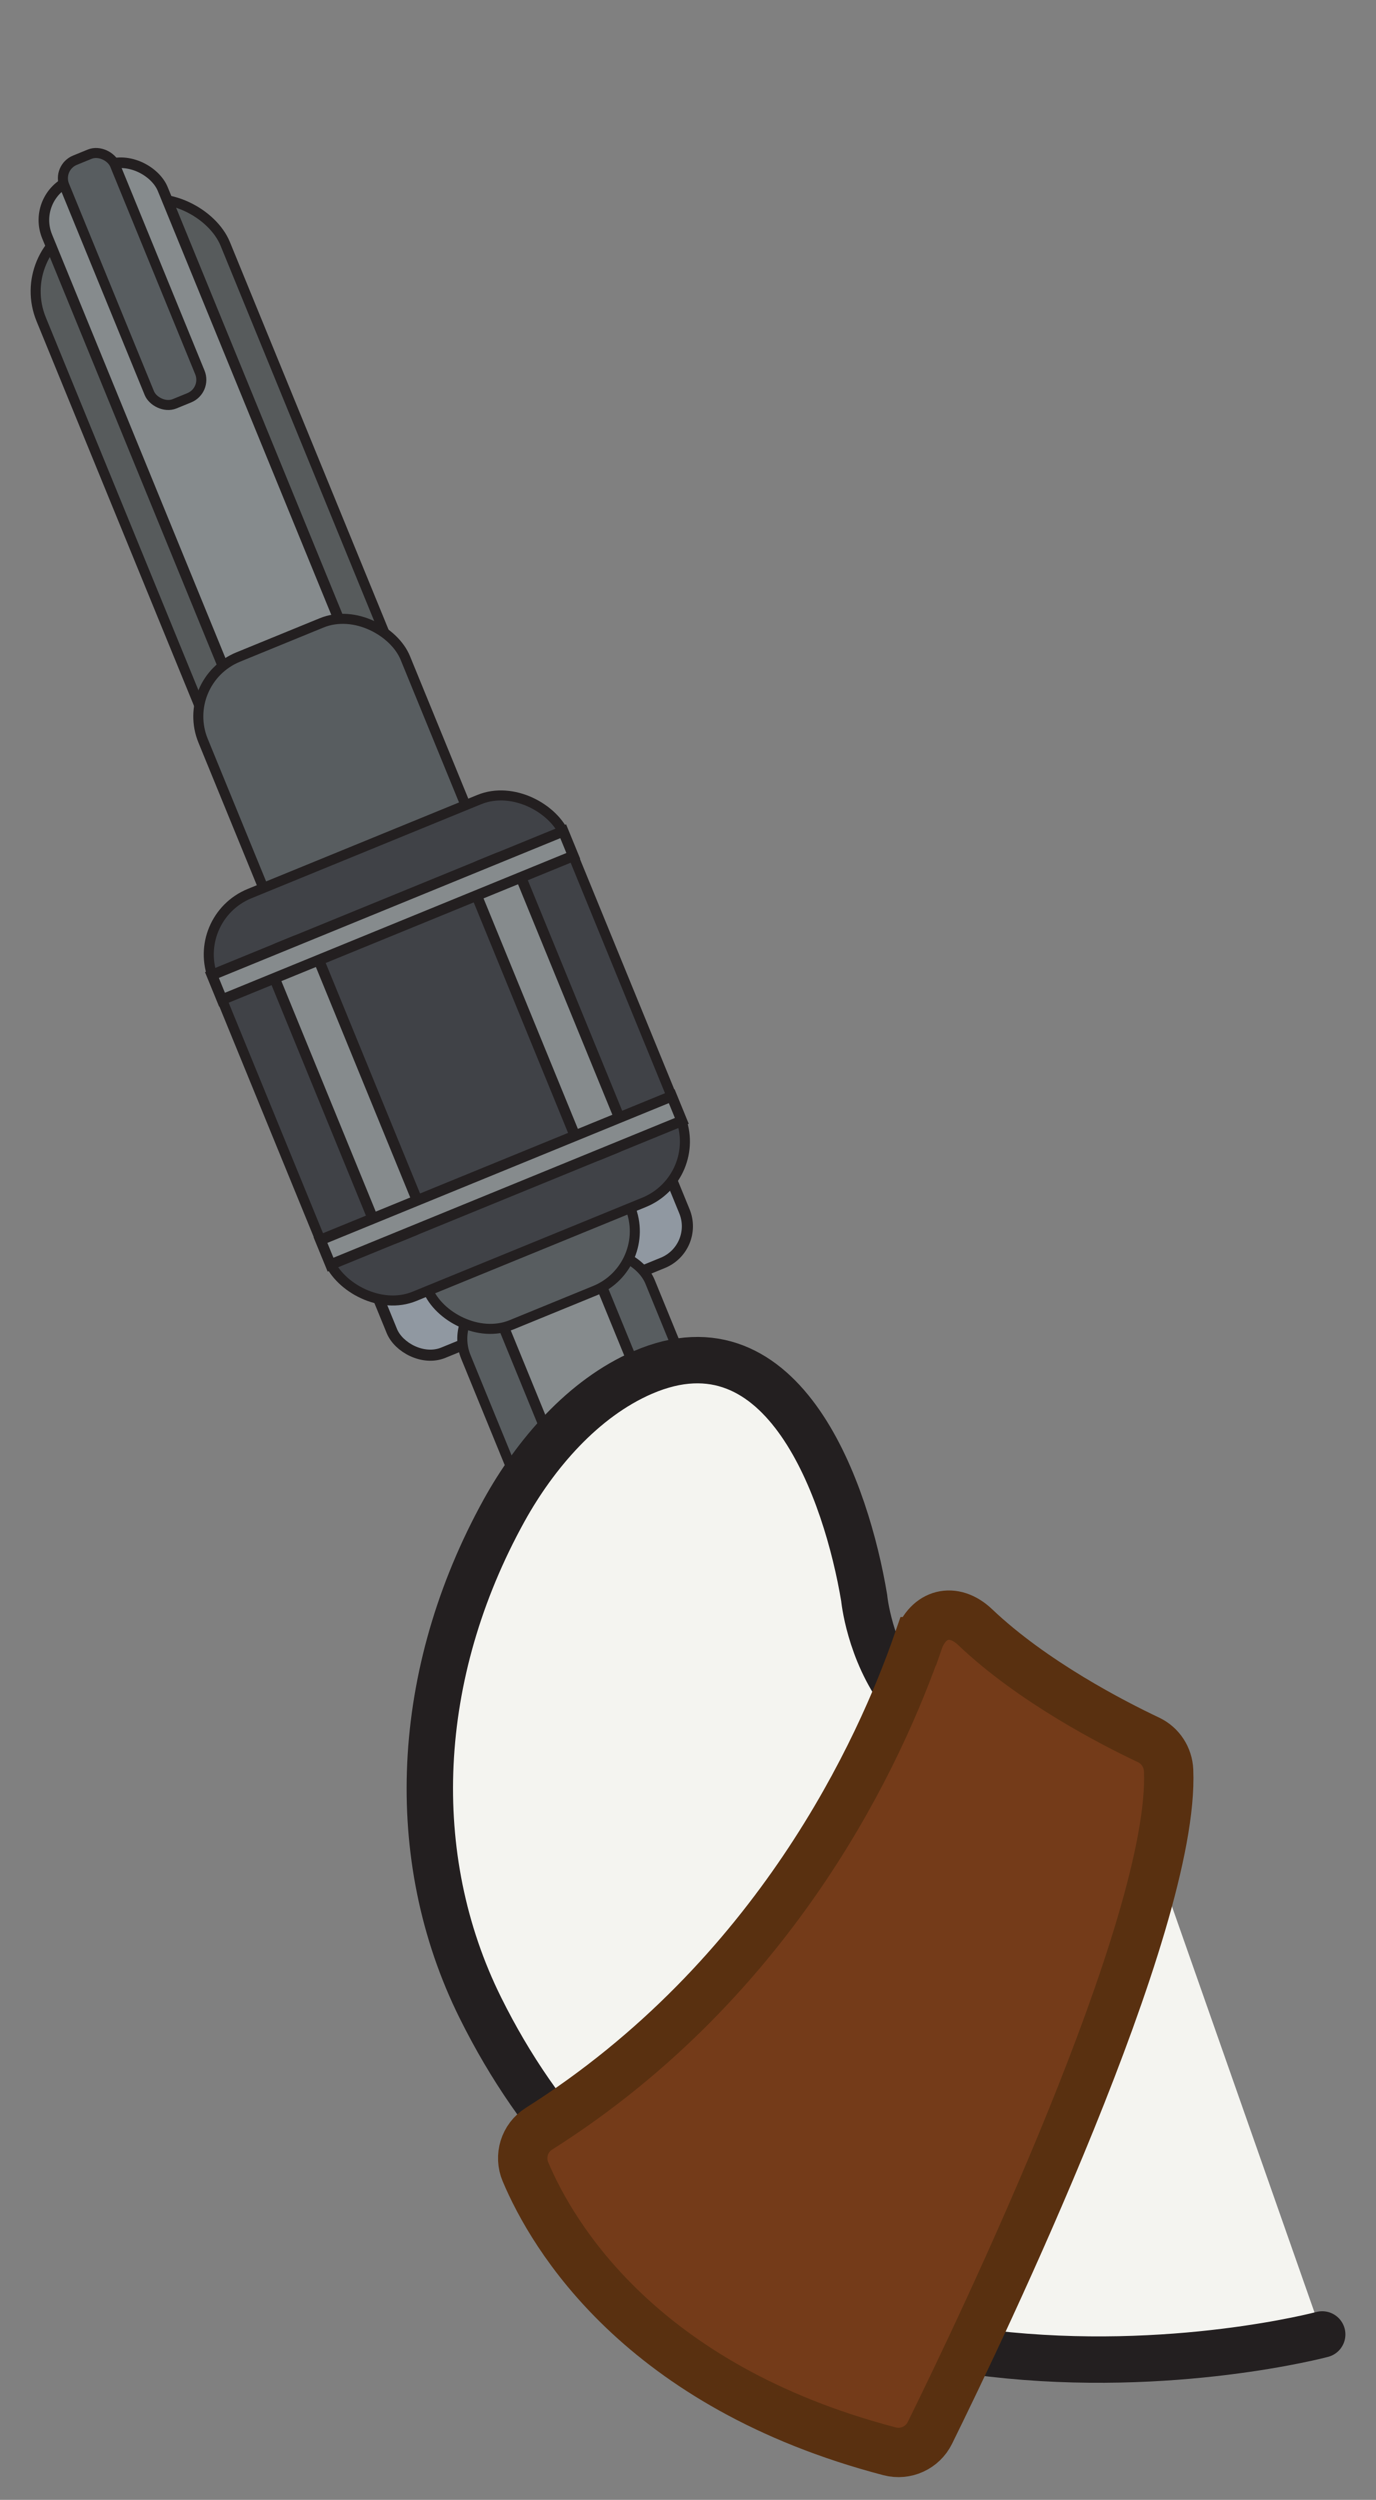<svg id="Layer_1" xmlns="http://www.w3.org/2000/svg" version="1.1" viewBox="0 0 167.27 303.88"><rect x="0" y="0" width="167.27" height="303.88" fill="#808080" stroke="none"/><defs><style>
      .st0 {
        fill: #f4f4f0;
        stroke-linecap: round;
        stroke-width: 5.64px;
      }
      .st0, .st1, .st2, .st3, .st4, .st5 {
        stroke: #231f20;
      }
      .st0, .st1, .st2, .st3, .st4, .st5, .st6 {
        stroke-miterlimit: 10;
      }
      .st1 {
        fill: #575b5c;
      }
      .st1, .st3, .st4 {
        stroke-width: 1.22px;
      }
      .st2 {
        fill: #868b8d;
        stroke-width: 1.29px;
      }
      .st3 {
        fill: #585d60;
      }
      .st4 {
        fill: #404247;
      }
      .st5 {
        fill: #9098a1;
        stroke-width: 1.35px;
      }
      .st6 {
        fill: #743b19;
        stroke: #593010;
        stroke-width: 6px;
      }
    </style></defs><g><rect class="st5" x="43.69" y="136.91" width="38.43" height="22.91" rx="4.8" ry="4.8" transform="translate(-51.52 34.89) rotate(-22.26)"></rect><rect class="st3" x="63.8" y="152.93" width="24.18" height="54.3" rx="5.86" ry="5.86" transform="translate(-62.56 42.17) rotate(-22.26)"></rect><rect class="st2" x="68.45" y="153.12" width="12.9" height="49.09" rx="4.07" ry="4.07" transform="translate(-61.73 41.62) rotate(-22.26)"></rect><rect class="st1" x="24.82" y="21.19" width="24.18" height="127.31" rx="8.97" ry="8.97" transform="translate(-29.39 20.3) rotate(-22.26)"></rect><rect class="st2" x="16.24" y="18.43" width="15.19" height="68.98" rx="5.24" ry="5.24" transform="translate(-18.27 12.98) rotate(-22.26)"></rect><rect class="st3" x="12.74" y="17.92" width="6.64" height="31.99" rx="2.36" ry="2.36" transform="translate(-11.65 8.61) rotate(-22.26)"></rect><rect class="st3" x="37.36" y="74.52" width="26.56" height="87.71" rx="7.8" ry="7.8" transform="translate(-41.07 28.01) rotate(-22.26)"></rect><rect class="st4" x="31.25" y="100.94" width="46.14" height="52.9" rx="7.99" ry="7.99" transform="translate(-44.21 30.07) rotate(-22.26)"></rect><rect class="st2" x="39.12" y="113.4" width="5.82" height="38.05" rx="1.71" ry="1.71" transform="translate(131.1 239.05) rotate(157.74)"></rect><rect class="st2" x="63.7" y="103.34" width="5.82" height="38.05" rx="1.71" ry="1.71" transform="translate(174.61 210.37) rotate(157.74)"></rect><rect class="st2" x="46.11" y="88.21" width="3.24" height="46.14" transform="translate(-37.18 197.61) rotate(-112.26)"></rect><rect class="st2" x="59.3" y="120.43" width="3.24" height="46.14" transform="translate(-48.81 254.23) rotate(-112.26)"></rect></g><g><path class="st0" d="M160.73,283.77s-72.99,19.45-102.34-39.72c-9.08-18.31-8.07-40.61,2.9-60.46,3.77-6.81,9.57-13.6,16.84-16.75,17.3-7.48,24.81,14.73,26.92,27.39,0,0,2.38,25.82,30.41,17.55"></path><path class="st6" d="M111.62,199.51c-4.52,13.05-17.06,40.88-46.11,59.26-1.76,1.11-2.44,3.33-1.63,5.24,3.24,7.69,13.95,26.03,44.27,33.97,1.95.51,4-.43,4.89-2.24,6.28-12.74,29.8-61.81,29.02-80.52-.07-1.6-.99-3.03-2.44-3.72-4.25-2.01-14.07-7.04-21.08-13.71-2.62-2.49-5.73-1.7-6.91,1.72Z"></path></g></svg>
